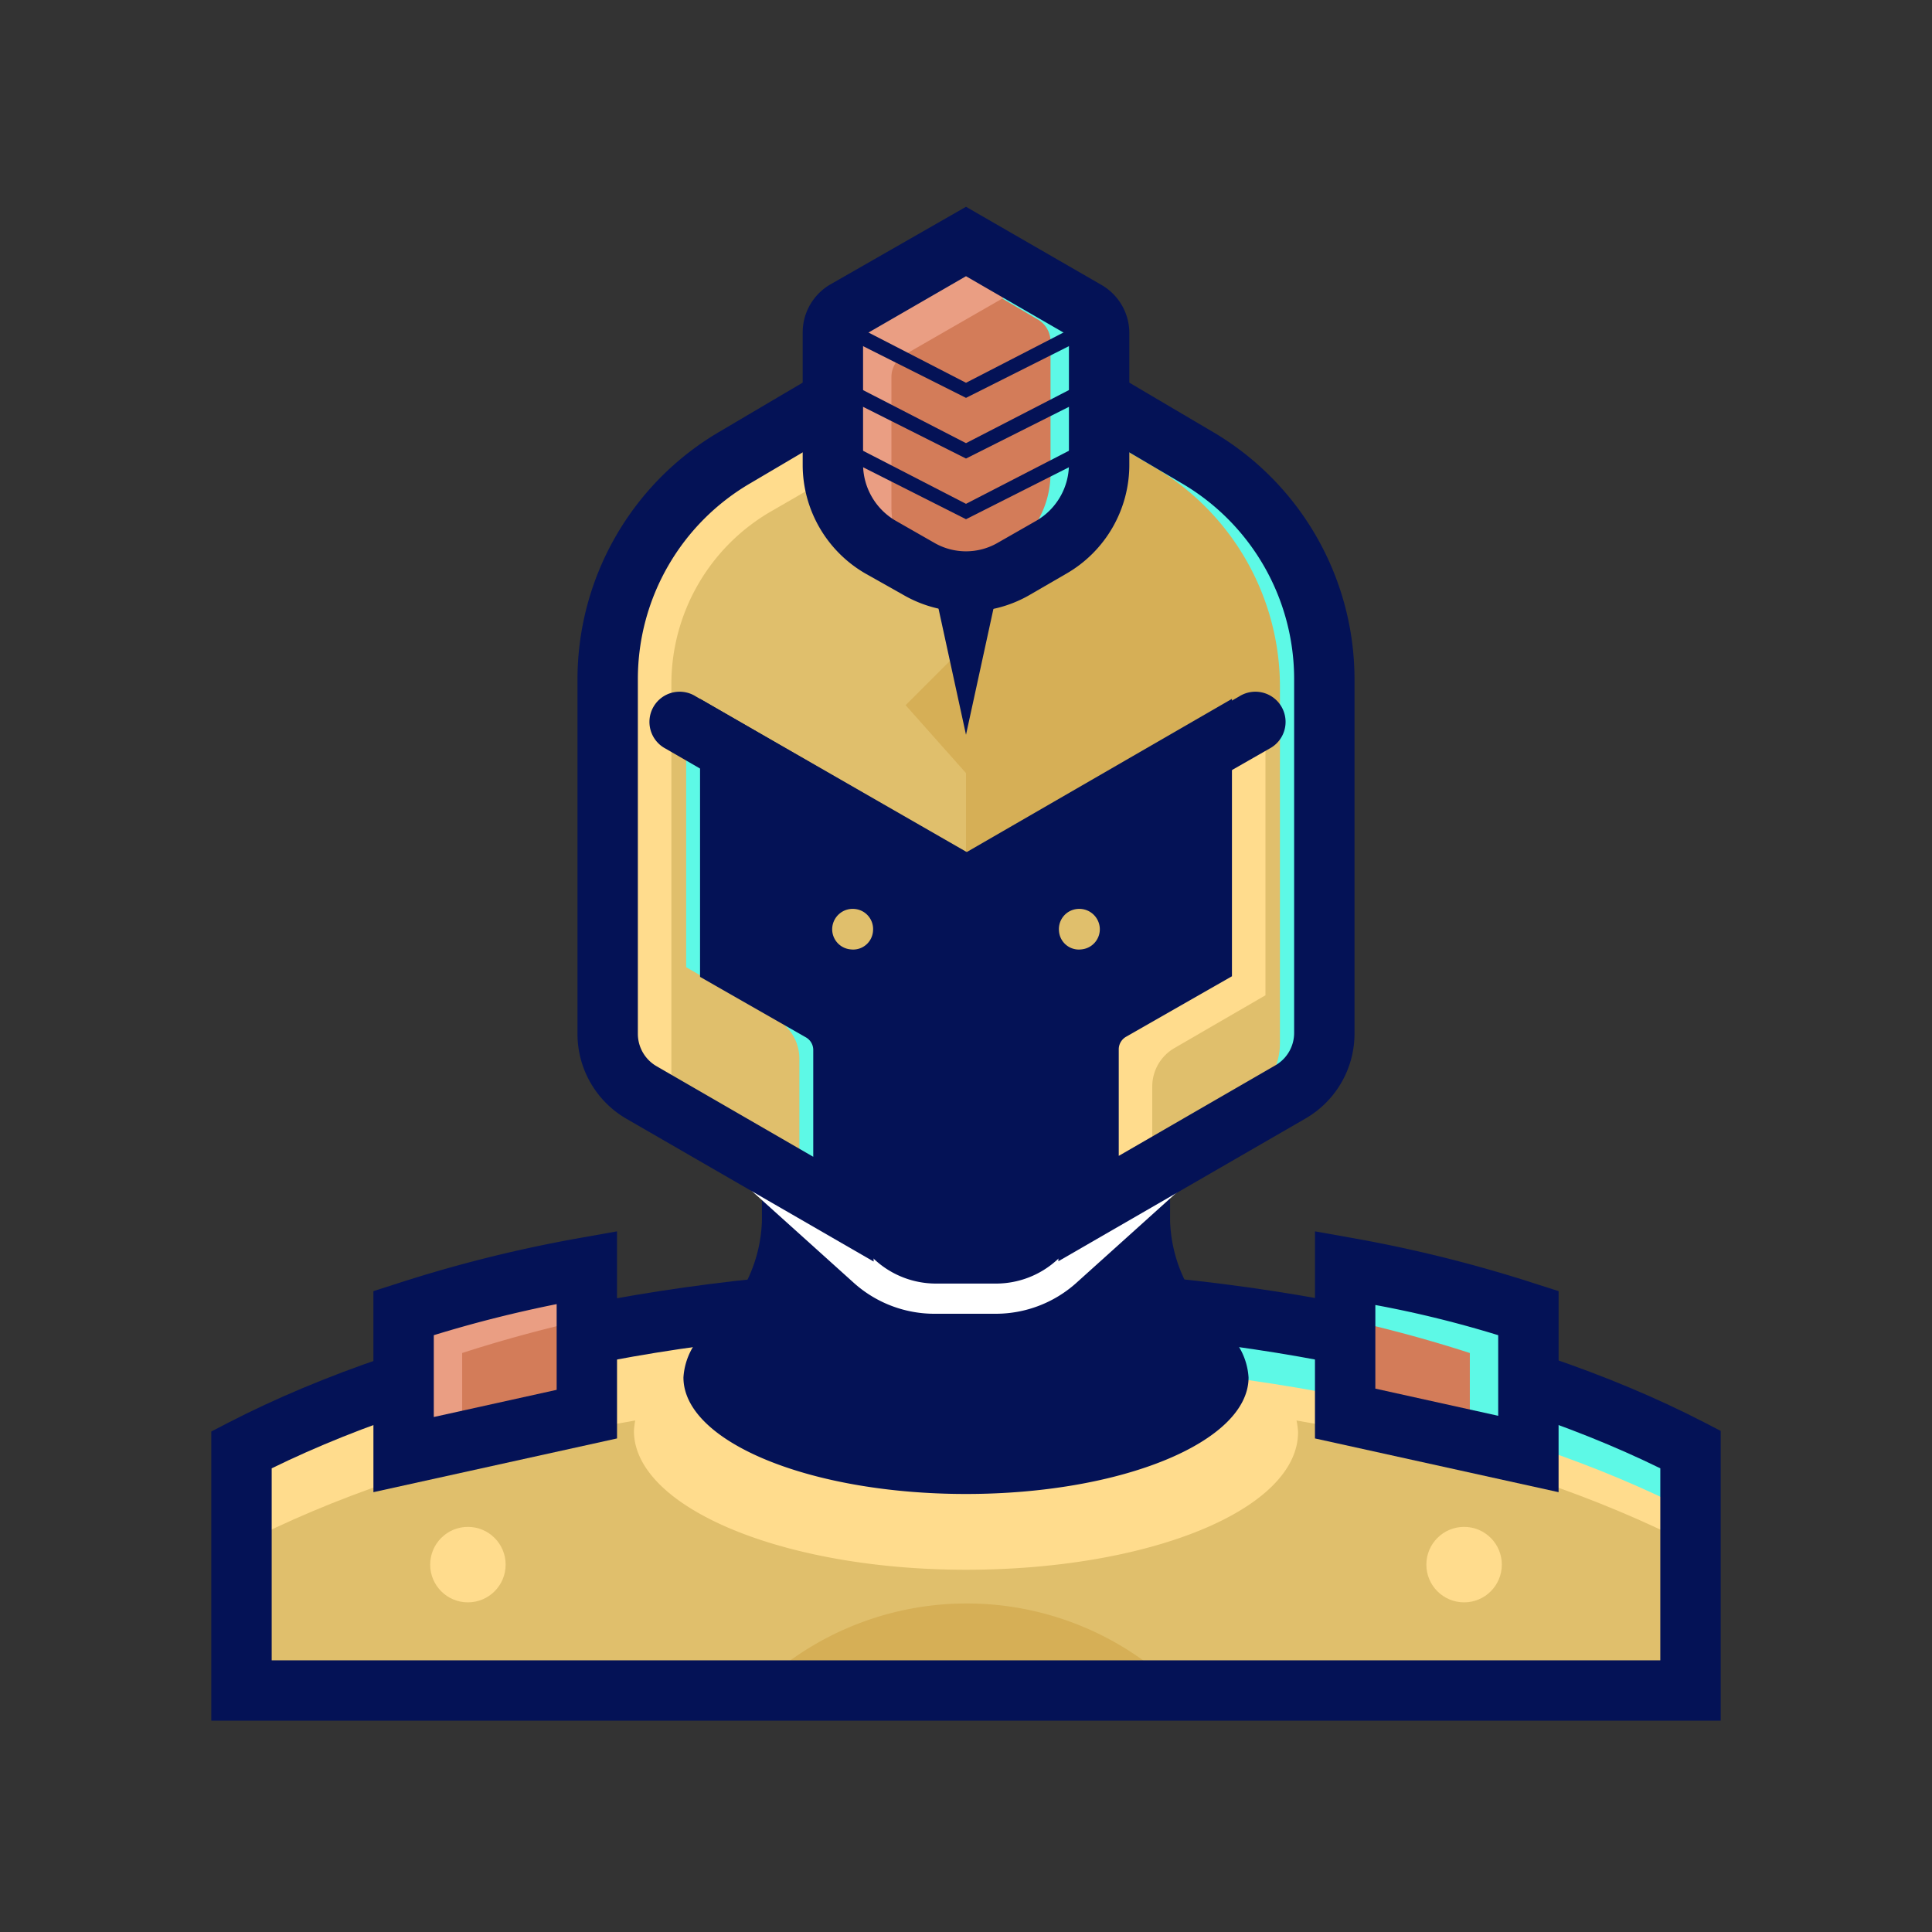 <?xml version="1.0" ?><svg id="art" viewBox="0 0 64 64" xmlns="http://www.w3.org/2000/svg"><rect x="0" y="0" width="64" height="64" fill="#333333" stroke="none"/><defs><style>.cls-1{fill:#e0bf6c;}.cls-2{fill:#d6af56;}.cls-3{fill:#ffdc8d;}.cls-4{fill:#5df9e6;}.cls-5{fill:#041256;}.cls-6{fill:#fff;}.cls-7{fill:#d37c59;}.cls-8{fill:#ea9e83;}</style></defs><title/><path class="cls-1" d="M56,48c-6-3.08-14.5-5-24-5S14,45,8,48v8H56Z"/><path class="cls-2" d="M39.05,56A10,10,0,0,0,25,56Z"/><path class="cls-3" d="M23.48,43.56A6.42,6.42,0,0,1,22,45.48a2.64,2.64,0,0,0-1,1.92C21,49.92,25.9,52,32,52s11-2,11-4.56a2.64,2.64,0,0,0-1-1.92,6.42,6.42,0,0,1-1.49-1.92,67.48,67.48,0,0,0-17,0Z"/><path class="cls-3" d="M32,43C22.5,43,14,45,8,48v3.16c5.95-3.07,14.5-5,24-5s18,1.93,24,5V48C50.05,45,41.5,43,32,43Z"/><path class="cls-4" d="M29.62,43.07v2c.79,0,1.58,0,2.38,0,9.5,0,18,1.93,24,5V48c-6-3.08-14.5-5-24-5C31.2,43,30.41,43,29.62,43.07Z"/><path class="cls-5" d="M38.76,40.43V36.52H25.24v3.91A4.84,4.84,0,0,1,23.51,44a2.23,2.23,0,0,0-.87,1.63c0,2.13,4.19,3.86,9.36,3.86s9.36-1.73,9.36-3.86A2.23,2.23,0,0,0,40.49,44,4.84,4.84,0,0,1,38.76,40.43Z"/><path class="cls-5" d="M57,57H7V47.42l.54-.28C13.83,43.89,22.75,42,32,42s18.17,1.87,24.46,5.12l.54.28ZM9,55H55V48.64C49,45.7,40.68,44,32,44S15,45.7,9,48.64Z"/><path class="cls-5" d="M41.68,26.45a9.68,9.68,0,1,0-19.06,2.37,22.65,22.65,0,0,1,.78,5.54v.46A5.58,5.58,0,0,0,25.23,39l3.42,3.09A3.5,3.5,0,0,0,31,43h2a3.5,3.5,0,0,0,2.35-.9L38.77,39a5.53,5.53,0,0,0,1.83-4.12v-.55a21.17,21.17,0,0,1,.75-5.43A9.7,9.7,0,0,0,41.68,26.45Z"/><path class="cls-6" d="M33,43.52H31a4,4,0,0,1-2.69-1l-3.42-3.08a6.14,6.14,0,0,1-2-4.59v-.45a22,22,0,0,0-.76-5.43,10.17,10.17,0,1,1,20-2.49,10,10,0,0,1-.35,2.61,20.79,20.79,0,0,0-.73,5.3v.55a6.11,6.11,0,0,1-2,4.5l-3.42,3.08A4,4,0,0,1,33,43.52ZM32,17.27h-.37A9.18,9.18,0,0,0,23.1,28.7a22.58,22.58,0,0,1,.8,5.67v.45a5.1,5.1,0,0,0,1.66,3.84L29,41.75a3,3,0,0,0,2,.77h2a3,3,0,0,0,2-.77l3.42-3.09a5,5,0,0,0,1.66-3.75v-.55a21.51,21.51,0,0,1,.77-5.56,9.36,9.36,0,0,0,.31-2.35A9.18,9.18,0,0,0,32,17.27Z"/><path class="cls-1" d="M28.92,30.84a.66.66,0,0,1-.74.61.67.67,0,0,1-.61-.73.68.68,0,0,1,.74-.61A.67.67,0,0,1,28.92,30.84Z"/><path class="cls-1" d="M35.08,30.84a.66.66,0,0,0,.74.61.67.67,0,0,0,.61-.73.68.68,0,0,0-.74-.61A.67.67,0,0,0,35.08,30.84Z"/><path class="cls-1" d="M39.63,15.14l-3.39-2a8.45,8.45,0,0,0-8.48,0l-3.39,2a8.5,8.5,0,0,0-4.24,7.35V34.25a2.23,2.23,0,0,0,1.12,1.93l6.69,3.87V34.79a1.47,1.47,0,0,0-.75-1.29l-3-1.74V24.88L32,29.39l7.81-4.51v6.88l-3,1.74a1.47,1.47,0,0,0-.75,1.29v5.26l6.69-3.87a2.23,2.23,0,0,0,1.12-1.93V22.49A8.5,8.5,0,0,0,39.63,15.14Z"/><path class="cls-2" d="M43.87,22.66v-.17a8.5,8.5,0,0,0-4.24-7.35l-3.39-2A8.46,8.46,0,0,0,32,12.05v9.31l-2,2,2,2.25v3.82l7.81-4.51v.76Z"/><path class="cls-4" d="M39.63,15.14l-3.39-2a8.49,8.49,0,0,0-6.62-.79,8.5,8.5,0,0,1,5.15,1.08l3.39,2a8.45,8.45,0,0,1,4.24,7.34V34.54a2.21,2.21,0,0,1-1.11,1.93l-5.23,3v.56l6.69-3.87a2.23,2.23,0,0,0,1.12-1.93V22.49A8.5,8.5,0,0,0,39.63,15.14Z"/><path class="cls-4" d="M27.19,33.5l-3-1.74V26l-1.46-.84v6.88l3,1.73a1.5,1.5,0,0,1,.75,1.29V39.2l1.46.85V34.79A1.47,1.47,0,0,0,27.19,33.5Z"/><polygon class="cls-4" points="38.34 25.18 31.52 29.11 32 29.39 38.34 25.73 38.34 25.18"/><path class="cls-3" d="M38.17,37.06V36a1.47,1.47,0,0,1,.75-1.29l3-1.74V24.34l-2.11,1.22v6.2l-3,1.74a1.47,1.47,0,0,0-.75,1.29v5.26l2.11-1.22Z"/><path class="cls-3" d="M22.24,35.5V22.67a6.61,6.61,0,0,1,3.32-5.74l4.31-2.49a8.45,8.45,0,0,1,8.48,0l1.63.94-.35-.24-3.39-2a8.45,8.45,0,0,0-8.48,0l-3.39,2a8.5,8.5,0,0,0-4.24,7.35V34.25a2.23,2.23,0,0,0,1.12,1.93l1.94,1.12A2.24,2.24,0,0,1,22.24,35.5Z"/><path class="cls-3" d="M27.19,33.5,26.3,33v0l1.06.62A.55.55,0,0,0,27.19,33.5Z"/><path class="cls-5" d="M35.06,41.78v-7a2.5,2.5,0,0,1,1.25-2.16l2.5-1.45V26.62L32,30.55l-6.81-3.93v4.56l2.5,1.45a2.5,2.5,0,0,1,1.25,2.16v7l-8.19-4.73a3.25,3.25,0,0,1-1.62-2.8V22.49a9.51,9.51,0,0,1,4.74-8.21l3.39-2a9.5,9.5,0,0,1,9.48,0l3.39,2a9.51,9.51,0,0,1,4.74,8.21V34.25a3.25,3.25,0,0,1-1.62,2.8Zm5.75-18.63v9.19l-3.5,2a.48.48,0,0,0-.25.43v3.52l5.19-3a1.24,1.24,0,0,0,.62-1.07V22.49A7.51,7.51,0,0,0,39.13,16l-3.39-2a7.51,7.51,0,0,0-7.48,0l-3.39,2a7.51,7.51,0,0,0-3.74,6.48V34.25a1.24,1.24,0,0,0,.62,1.07l5.19,3V34.79a.48.48,0,0,0-.25-.43l-3.5-2V23.15L32,28.24Z"/><path class="cls-5" d="M32,30.55,22.05,24.8a1,1,0,1,1,1-1.73l9,5.17,9-5.17a1,1,0,1,1,1,1.73Z"/><path class="cls-7" d="M27.59,11v4.37a3.13,3.13,0,0,0,1.58,2.72l1.26.73a3.14,3.14,0,0,0,3.14,0l1.26-.73a3.13,3.13,0,0,0,1.58-2.72V11A.84.84,0,0,0,36,10.3L32,8l-4,2.3A.84.84,0,0,0,27.59,11Z"/><path class="cls-4" d="M36,10.3,32,8l-1,.59,3.39,2a.84.84,0,0,1,.41.72v4.36a3.15,3.15,0,0,1-1.57,2.73L32,19.08a1.79,1.79,0,0,1-.32.13,3.05,3.05,0,0,0,1.94-.37l1.26-.73a3.13,3.13,0,0,0,1.58-2.72V11A.84.84,0,0,0,36,10.3Z"/><path class="cls-8" d="M29.53,16.85V12.48a.84.84,0,0,1,.42-.72l4-2.3,2.45,1.41a.89.89,0,0,0-.4-.57L32,8l-4,2.3a.84.84,0,0,0-.42.72v4.37a3.13,3.13,0,0,0,1.58,2.72l1,.57A3.15,3.15,0,0,1,29.53,16.85Z"/><path class="cls-5" d="M32,20.26a4.11,4.11,0,0,1-2.07-.55L28.67,19a4.16,4.16,0,0,1-2.08-3.59V11a1.84,1.84,0,0,1,.92-1.58L32,6.85l4.49,2.59A1.84,1.84,0,0,1,37.41,11v4.37A4.16,4.16,0,0,1,35.33,19l-1.26.73A4.11,4.11,0,0,1,32,20.26Zm-3.41-9.14v4.27a2.17,2.17,0,0,0,1.08,1.86l1.26.72a2.1,2.1,0,0,0,2.14,0l1.26-.72a2.17,2.17,0,0,0,1.08-1.86V11.12L32,9.15Z"/><path class="cls-5" d="M32,24.34l-1-4.59a1,1,0,1,1,2-.44,1.09,1.09,0,0,1,0,.44Z"/><path class="cls-5" d="M32,13.18l-4.1-2.06a.23.23,0,0,1-.11-.33.24.24,0,0,1,.33-.11l3.88,2,3.88-2a.24.24,0,0,1,.33.11.23.23,0,0,1-.11.33Z"/><path class="cls-5" d="M32,15.19l-4.1-2.06a.24.24,0,0,1-.11-.34.25.25,0,0,1,.33-.11l3.88,2,3.88-2a.25.25,0,0,1,.33.11.24.24,0,0,1-.11.34Z"/><path class="cls-5" d="M32,17.2l-4.1-2.07a.23.23,0,0,1-.11-.33.25.25,0,0,1,.33-.11l3.88,2,3.88-2a.25.25,0,0,1,.33.11.23.23,0,0,1-.11.33Z"/><circle class="cls-3" cx="15.5" cy="51.83" r="1.25"/><circle class="cls-3" cx="48.5" cy="51.83" r="1.25"/><path class="cls-7" d="M13.37,48.19l6.07-1.35V42a44.5,44.5,0,0,0-6.07,1.51Z"/><path class="cls-8" d="M15.31,44.82c1.3-.42,2.68-.8,4.13-1.12V42a44.5,44.5,0,0,0-6.07,1.51v4.69l1.94-.43Z"/><path class="cls-5" d="M12.37,49.43V42.77l.69-.22A45.31,45.31,0,0,1,19.26,41l1.18-.21v6.86Zm2-5.2v2.71l4.07-.9V43.2C17,43.49,15.67,43.83,14.37,44.23Z"/><path class="cls-7" d="M50.63,48.19l-6.07-1.35V42a44.5,44.5,0,0,1,6.07,1.51Z"/><path class="cls-4" d="M48.69,44.82c-1.3-.42-2.68-.8-4.13-1.12V42a44.5,44.5,0,0,1,6.07,1.51v4.69l-1.94-.43Z"/><path class="cls-5" d="M51.63,49.43l-8.07-1.78V40.79l1.18.21a45.31,45.31,0,0,1,6.2,1.55l.69.22ZM45.56,46l4.07.9V44.23c-1.3-.4-2.66-.74-4.07-1Z"/></svg>